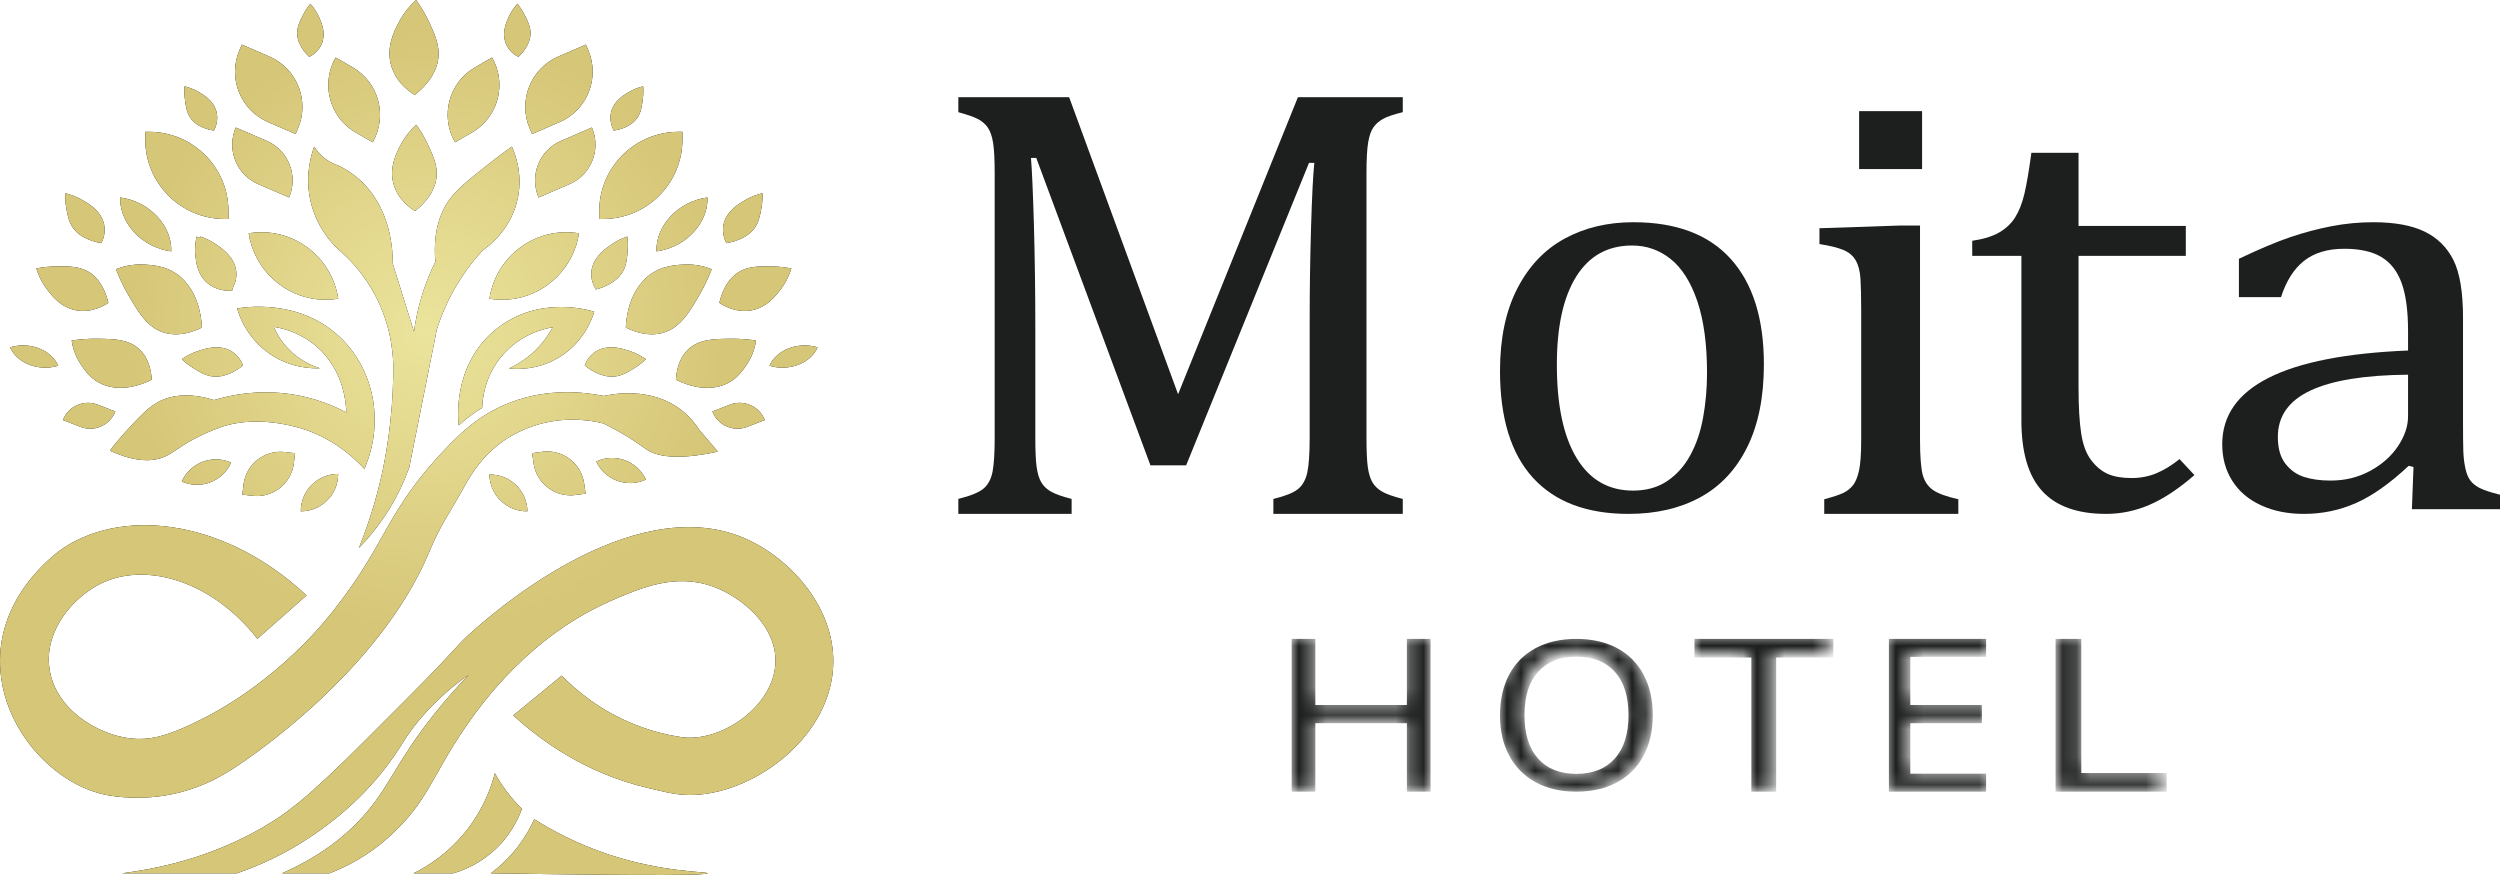 <svg width="180" height="63" viewBox="0 0 180 63" fill="none" xmlns="http://www.w3.org/2000/svg">
<path d="M43.757 61.499C41.498 60.742 39.718 59.772 38.465 58.984C38.228 59.51 37.894 60.127 37.425 60.77C36.714 61.743 35.946 62.425 35.343 62.878C47.888 63.074 50.953 63.003 50.957 62.878C50.961 62.749 47.745 62.836 43.757 61.499Z" fill="black"/>
<path d="M43.757 61.499C41.498 60.742 39.718 59.772 38.465 58.984C38.228 59.51 37.894 60.127 37.425 60.77C36.714 61.743 35.946 62.425 35.343 62.878C47.888 63.074 50.953 63.003 50.957 62.878C50.961 62.749 47.745 62.836 43.757 61.499Z" fill="url(#paint0_radial_10_55)"/>
<path d="M37.581 58.238C37.232 57.897 36.85 57.477 36.47 56.972C36.124 56.511 35.849 56.069 35.629 55.671C35.389 56.602 34.868 58.128 33.677 59.678C32.288 61.485 30.673 62.433 29.773 62.878C30.728 62.878 31.682 62.878 32.636 62.878C33.277 62.691 34.344 62.289 35.395 61.395C36.749 60.242 37.34 58.898 37.581 58.238Z" fill="black"/>
<path d="M37.581 58.238C37.232 57.897 36.85 57.477 36.47 56.972C36.124 56.511 35.849 56.069 35.629 55.671C35.389 56.602 34.868 58.128 33.677 59.678C32.288 61.485 30.673 62.433 29.773 62.878C30.728 62.878 31.682 62.878 32.636 62.878C33.277 62.691 34.344 62.289 35.395 61.395C36.749 60.242 37.34 58.898 37.581 58.238Z" fill="url(#paint1_radial_10_55)"/>
<path d="M53.57 38.736C45.375 35.244 35.089 44.495 33.904 45.562C32.69 46.654 33.145 46.438 29.186 50.415C24.465 55.158 22.062 57.559 19.899 58.966C17.702 60.395 14.122 62.198 8.771 62.878C11.539 62.878 14.306 62.878 17.073 62.878C19.544 62.023 21.397 60.924 22.64 60.064C23.625 59.382 26.176 57.583 28.316 54.522C29.058 53.461 29.266 52.941 30.189 51.838C31.486 50.289 32.81 49.243 33.742 48.594C33.154 49.202 32.246 50.179 31.231 51.456C28.655 54.696 28.131 56.41 26.477 58.394C25.376 59.715 23.512 61.468 20.3 62.878C21.445 62.878 22.59 62.878 23.735 62.878C25.026 62.37 26.577 61.564 28.038 60.233C30.838 57.682 31.035 55.969 33.521 52.341C34.718 50.594 38.188 45.799 43.968 43.269C46.184 42.299 48.654 41.262 51.325 42.228C53.394 42.977 55.904 45.044 55.833 47.675C55.746 50.875 51.858 53.501 49.031 53.069C48.072 52.923 46.916 52.653 45.666 52.15C43.175 51.148 41.459 49.68 40.443 48.646C39.281 49.6 38.118 50.554 36.956 51.508C38.831 53.226 42.069 55.657 46.637 56.729C47.904 57.026 48.83 57.299 50.072 57.232C54.582 56.988 59.931 52.892 59.999 47.709C60.053 43.62 56.804 40.114 53.57 38.736Z" fill="black"/>
<path d="M53.57 38.736C45.375 35.244 35.089 44.495 33.904 45.562C32.69 46.654 33.145 46.438 29.186 50.415C24.465 55.158 22.062 57.559 19.899 58.966C17.702 60.395 14.122 62.198 8.771 62.878C11.539 62.878 14.306 62.878 17.073 62.878C19.544 62.023 21.397 60.924 22.64 60.064C23.625 59.382 26.176 57.583 28.316 54.522C29.058 53.461 29.266 52.941 30.189 51.838C31.486 50.289 32.81 49.243 33.742 48.594C33.154 49.202 32.246 50.179 31.231 51.456C28.655 54.696 28.131 56.41 26.477 58.394C25.376 59.715 23.512 61.468 20.3 62.878C21.445 62.878 22.59 62.878 23.735 62.878C25.026 62.37 26.577 61.564 28.038 60.233C30.838 57.682 31.035 55.969 33.521 52.341C34.718 50.594 38.188 45.799 43.968 43.269C46.184 42.299 48.654 41.262 51.325 42.228C53.394 42.977 55.904 45.044 55.833 47.675C55.746 50.875 51.858 53.501 49.031 53.069C48.072 52.923 46.916 52.653 45.666 52.15C43.175 51.148 41.459 49.68 40.443 48.646C39.281 49.6 38.118 50.554 36.956 51.508C38.831 53.226 42.069 55.657 46.637 56.729C47.904 57.026 48.83 57.299 50.072 57.232C54.582 56.988 59.931 52.892 59.999 47.709C60.053 43.62 56.804 40.114 53.57 38.736Z" fill="url(#paint2_radial_10_55)"/>
<path d="M13.066 57.024C14.76 56.575 16.001 55.853 16.917 55.255C17.962 54.572 27.318 48.331 30.894 39.761C31.741 37.731 32.379 36.944 33.347 35.187C33.846 34.282 34.749 32.687 36.54 31.553C37.842 30.729 39.139 30.449 39.55 30.371C39.972 30.29 40.995 30.126 42.291 30.278C42.762 30.334 43.154 30.417 43.442 30.489C43.734 30.631 44.182 30.857 44.711 31.163C45.691 31.729 46.333 32.213 46.507 32.334C47.215 32.826 48.616 33.191 51.686 32.516C51.235 31.987 50.784 31.458 50.333 30.929C50.043 30.476 49.642 29.983 49.087 29.546C46.877 27.806 44.037 28.381 43.462 28.509C42.066 28.225 39.506 27.921 36.748 28.977C34.648 29.782 33.285 31.05 32.156 32.229C27.796 36.779 27.918 38.953 24.188 43.73C23.894 44.106 20.103 49.263 13.586 52.237C11.877 53.017 10.709 53.315 9.413 53.168C6.955 52.889 3.856 50.988 3.541 47.97C3.257 45.256 5.363 42.952 7.256 42.02C10.534 40.407 15.307 41.859 18.531 45.993L22.07 42.871C16.482 37.63 9.234 36.433 4.619 39.418C4.411 39.553 0.083 42.454 0.001 47.45C-0.079 52.362 3.953 56.659 7.913 57.284C9.004 57.456 10.872 57.606 13.066 57.024Z" fill="black"/>
<path d="M13.066 57.024C14.76 56.575 16.001 55.853 16.917 55.255C17.962 54.572 27.318 48.331 30.894 39.761C31.741 37.731 32.379 36.944 33.347 35.187C33.846 34.282 34.749 32.687 36.54 31.553C37.842 30.729 39.139 30.449 39.55 30.371C39.972 30.29 40.995 30.126 42.291 30.278C42.762 30.334 43.154 30.417 43.442 30.489C43.734 30.631 44.182 30.857 44.711 31.163C45.691 31.729 46.333 32.213 46.507 32.334C47.215 32.826 48.616 33.191 51.686 32.516C51.235 31.987 50.784 31.458 50.333 30.929C50.043 30.476 49.642 29.983 49.087 29.546C46.877 27.806 44.037 28.381 43.462 28.509C42.066 28.225 39.506 27.921 36.748 28.977C34.648 29.782 33.285 31.05 32.156 32.229C27.796 36.779 27.918 38.953 24.188 43.73C23.894 44.106 20.103 49.263 13.586 52.237C11.877 53.017 10.709 53.315 9.413 53.168C6.955 52.889 3.856 50.988 3.541 47.97C3.257 45.256 5.363 42.952 7.256 42.02C10.534 40.407 15.307 41.859 18.531 45.993L22.07 42.871C16.482 37.63 9.234 36.433 4.619 39.418C4.411 39.553 0.083 42.454 0.001 47.45C-0.079 52.362 3.953 56.659 7.913 57.284C9.004 57.456 10.872 57.606 13.066 57.024Z" fill="url(#paint3_radial_10_55)"/>
<path d="M22.625 10.557C22.404 11.147 21.975 12.539 22.313 14.269C22.707 16.289 23.903 17.527 24.349 17.946C25.058 18.55 25.996 19.497 26.789 20.86C28.078 23.075 28.288 25.196 28.316 26.306C28.32 27.414 28.275 28.777 28.108 30.33C27.934 31.951 27.692 33.182 27.596 33.649C27.286 35.161 26.764 37.161 25.841 39.454C26.489 38.791 27.251 37.897 27.969 36.748C28.69 35.593 29.161 34.511 29.473 33.635C30.132 30.337 30.791 27.038 31.45 23.739C31.769 22.718 32.292 21.423 33.174 20.062C33.705 19.243 34.259 18.565 34.77 18.015C35.141 17.759 36.861 16.509 37.303 14.165C37.628 12.442 37.086 11.069 36.852 10.557C36.45 10.841 35.868 11.265 35.187 11.806C33.63 13.042 32.852 13.66 32.307 14.443C31.9 15.026 31.127 16.401 31.347 18.848C31.021 19.502 30.684 20.292 30.398 21.207C30.088 22.201 29.91 23.108 29.808 23.878C29.299 22.248 28.79 20.617 28.281 18.987C28.285 18.135 28.198 14.986 25.863 12.913C25.364 12.47 24.842 12.147 24.349 11.91C24.117 11.836 23.794 11.703 23.458 11.459C23.027 11.146 22.768 10.789 22.625 10.557Z" fill="black"/>
<path d="M22.625 10.557C22.404 11.147 21.975 12.539 22.313 14.269C22.707 16.289 23.903 17.527 24.349 17.946C25.058 18.55 25.996 19.497 26.789 20.86C28.078 23.075 28.288 25.196 28.316 26.306C28.32 27.414 28.275 28.777 28.108 30.33C27.934 31.951 27.692 33.182 27.596 33.649C27.286 35.161 26.764 37.161 25.841 39.454C26.489 38.791 27.251 37.897 27.969 36.748C28.69 35.593 29.161 34.511 29.473 33.635C30.132 30.337 30.791 27.038 31.45 23.739C31.769 22.718 32.292 21.423 33.174 20.062C33.705 19.243 34.259 18.565 34.77 18.015C35.141 17.759 36.861 16.509 37.303 14.165C37.628 12.442 37.086 11.069 36.852 10.557C36.45 10.841 35.868 11.265 35.187 11.806C33.63 13.042 32.852 13.66 32.307 14.443C31.9 15.026 31.127 16.401 31.347 18.848C31.021 19.502 30.684 20.292 30.398 21.207C30.088 22.201 29.91 23.108 29.808 23.878C29.299 22.248 28.79 20.617 28.281 18.987C28.285 18.135 28.198 14.986 25.863 12.913C25.364 12.47 24.842 12.147 24.349 11.91C24.117 11.836 23.794 11.703 23.458 11.459C23.027 11.146 22.768 10.789 22.625 10.557Z" fill="url(#paint4_radial_10_55)"/>
<path d="M26.234 33.765C27.643 30.551 27.012 26.854 24.672 24.468C21.649 21.384 17.396 22.149 17.073 22.213C17.209 22.682 17.755 24.356 19.468 25.509C20.986 26.531 22.519 26.536 23.042 26.515C22.601 26.381 21.844 26.089 21.099 25.439C20.295 24.739 19.895 23.962 19.71 23.531C20.333 23.631 21.618 23.927 22.799 24.953C24.842 26.729 24.924 29.257 24.931 29.695C24.102 29.255 22.976 28.774 21.584 28.492C18.881 27.943 16.624 28.436 15.408 28.804C13.203 28.099 11.87 28.69 11.452 28.908C10.708 29.296 10.126 29.921 9.197 30.92C8.634 31.525 8.204 32.062 7.913 32.447C9.898 33.361 11.112 33.206 11.861 32.88C12.564 32.574 13.01 32.05 14.506 31.336C15.124 31.041 15.659 30.839 15.928 30.747C18.83 29.755 21.991 30.934 22.313 31.059C24.242 31.805 25.524 32.984 26.234 33.765Z" fill="black"/>
<path d="M26.234 33.765C27.643 30.551 27.012 26.854 24.672 24.468C21.649 21.384 17.396 22.149 17.073 22.213C17.209 22.682 17.755 24.356 19.468 25.509C20.986 26.531 22.519 26.536 23.042 26.515C22.601 26.381 21.844 26.089 21.099 25.439C20.295 24.739 19.895 23.962 19.71 23.531C20.333 23.631 21.618 23.927 22.799 24.953C24.842 26.729 24.924 29.257 24.931 29.695C24.102 29.255 22.976 28.774 21.584 28.492C18.881 27.943 16.624 28.436 15.408 28.804C13.203 28.099 11.87 28.69 11.452 28.908C10.708 29.296 10.126 29.921 9.197 30.92C8.634 31.525 8.204 32.062 7.913 32.447C9.898 33.361 11.112 33.206 11.861 32.88C12.564 32.574 13.01 32.05 14.506 31.336C15.124 31.041 15.659 30.839 15.928 30.747C18.83 29.755 21.991 30.934 22.313 31.059C24.242 31.805 25.524 32.984 26.234 33.765Z" fill="url(#paint5_radial_10_55)"/>
<path d="M38.257 25.491C37.669 26.002 37.089 26.327 36.644 26.532C37.144 26.584 38.691 26.682 40.261 25.725C42.074 24.621 42.655 22.881 42.786 22.447C42.52 22.359 38.855 21.209 35.759 23.67C32.466 26.287 33.005 30.455 33.03 30.629C33.269 30.408 33.545 30.174 33.859 29.94C34.159 29.717 34.449 29.528 34.718 29.368C34.732 28.862 34.84 27.179 36.123 25.647C37.509 23.994 39.321 23.643 39.793 23.566C39.523 24.069 39.049 24.804 38.257 25.491Z" fill="black"/>
<path d="M38.257 25.491C37.669 26.002 37.089 26.327 36.644 26.532C37.144 26.584 38.691 26.682 40.261 25.725C42.074 24.621 42.655 22.881 42.786 22.447C42.52 22.359 38.855 21.209 35.759 23.67C32.466 26.287 33.005 30.455 33.03 30.629C33.269 30.408 33.545 30.174 33.859 29.94C34.159 29.717 34.449 29.528 34.718 29.368C34.732 28.862 34.84 27.179 36.123 25.647C37.509 23.994 39.321 23.643 39.793 23.566C39.523 24.069 39.049 24.804 38.257 25.491Z" fill="url(#paint6_radial_10_55)"/>
<path d="M16.709 20.938C16.73 20.875 16.76 20.78 16.789 20.663C16.938 20.38 17.133 19.854 16.946 19.213C16.716 18.423 16.045 17.939 15.646 17.652C15.175 17.313 14.727 17.129 14.425 17.028C14.42 17.062 14.416 17.097 14.412 17.134C14.32 17.096 14.235 17.063 14.159 17.036C14.082 17.35 14.002 17.834 14.068 18.415C14.123 18.908 14.217 19.738 14.887 20.34C15.583 20.964 16.462 20.951 16.709 20.938Z" fill="black"/>
<path d="M16.709 20.938C16.73 20.875 16.76 20.78 16.789 20.663C16.938 20.38 17.133 19.854 16.946 19.213C16.716 18.423 16.045 17.939 15.646 17.652C15.175 17.313 14.727 17.129 14.425 17.028C14.42 17.062 14.416 17.097 14.412 17.134C14.32 17.096 14.235 17.063 14.159 17.036C14.082 17.35 14.002 17.834 14.068 18.415C14.123 18.908 14.217 19.738 14.887 20.34C15.583 20.964 16.462 20.951 16.709 20.938Z" fill="url(#paint7_radial_10_55)"/>
<path d="M28.843 10.44C28.537 11.026 28.023 12.014 28.315 13.177C28.619 14.384 29.6 15.024 29.882 15.194C30.239 14.919 31.403 13.951 31.444 12.568C31.466 11.814 31.149 11.134 30.81 10.406C30.52 9.785 30.206 9.306 29.971 8.984C29.651 9.273 29.203 9.749 28.843 10.44Z" fill="black"/>
<path d="M28.843 10.44C28.537 11.026 28.023 12.014 28.315 13.177C28.619 14.384 29.6 15.024 29.882 15.194C30.239 14.919 31.403 13.951 31.444 12.568C31.466 11.814 31.149 11.134 30.81 10.406C30.52 9.785 30.206 9.306 29.971 8.984C29.651 9.273 29.203 9.749 28.843 10.44Z" fill="url(#paint8_radial_10_55)"/>
<path d="M29.862 6.837C30.255 6.534 31.536 5.468 31.58 3.945C31.605 3.116 31.256 2.367 30.883 1.566C30.564 0.882 30.218 0.355 29.959 3.80316e-06C29.607 0.319 29.114 0.843 28.717 1.603C28.381 2.248 27.814 3.335 28.136 4.616C28.47 5.945 29.551 6.649 29.862 6.837Z" fill="black"/>
<path d="M29.862 6.837C30.255 6.534 31.536 5.468 31.58 3.945C31.605 3.116 31.256 2.367 30.883 1.566C30.564 0.882 30.218 0.355 29.959 3.80316e-06C29.607 0.319 29.114 0.843 28.717 1.603C28.381 2.248 27.814 3.335 28.136 4.616C28.47 5.945 29.551 6.649 29.862 6.837Z" fill="url(#paint9_radial_10_55)"/>
<path d="M21.655 36.815C23.143 36.815 24.349 35.609 24.349 34.122C22.861 34.122 21.655 35.327 21.655 36.815Z" fill="black"/>
<path d="M21.655 36.815C23.143 36.815 24.349 35.609 24.349 34.122C22.861 34.122 21.655 35.327 21.655 36.815Z" fill="url(#paint10_radial_10_55)"/>
<path d="M17.532 34.895L17.446 35.61L18.161 35.697C19.637 35.876 20.98 34.825 21.16 33.349L21.246 32.633L20.531 32.547C19.054 32.367 17.712 33.419 17.532 34.895Z" fill="black"/>
<path d="M17.532 34.895L17.446 35.61L18.161 35.697C19.637 35.876 20.98 34.825 21.16 33.349L21.246 32.633L20.531 32.547C19.054 32.367 17.712 33.419 17.532 34.895Z" fill="url(#paint11_radial_10_55)"/>
<path d="M13.085 34.67C14.444 35.276 16.037 34.667 16.643 33.309C15.285 32.702 13.692 33.312 13.085 34.67Z" fill="black"/>
<path d="M13.085 34.67C14.444 35.276 16.037 34.667 16.643 33.309C15.285 32.702 13.692 33.312 13.085 34.67Z" fill="url(#paint12_radial_10_55)"/>
<path d="M35.238 34.166C35.262 35.653 36.488 36.839 37.975 36.814C37.951 35.327 36.725 34.142 35.238 34.166Z" fill="black"/>
<path d="M35.238 34.166C35.262 35.653 36.488 36.839 37.975 36.814C37.951 35.327 36.725 34.142 35.238 34.166Z" fill="url(#paint13_radial_10_55)"/>
<path d="M39.029 32.529L38.315 32.627L38.413 33.34C38.617 34.814 39.977 35.843 41.45 35.64L42.164 35.541L42.065 34.828C41.862 33.354 40.502 32.325 39.029 32.529Z" fill="black"/>
<path d="M39.029 32.529L38.315 32.627L38.413 33.34C38.617 34.814 39.977 35.843 41.45 35.64L42.164 35.541L42.065 34.828C41.862 33.354 40.502 32.325 39.029 32.529Z" fill="url(#paint14_radial_10_55)"/>
<path d="M42.929 33.227C43.557 34.575 45.16 35.158 46.508 34.529C45.88 33.181 44.277 32.598 42.929 33.227Z" fill="black"/>
<path d="M42.929 33.227C43.557 34.575 45.16 35.158 46.508 34.529C45.88 33.181 44.277 32.598 42.929 33.227Z" fill="url(#paint15_radial_10_55)"/>
<path d="M55.399 26.331C55.708 26.427 56.025 26.471 56.336 26.471C57.434 26.471 58.468 25.911 58.871 25.007C57.47 24.58 55.917 25.172 55.399 26.331Z" fill="black"/>
<path d="M55.399 26.331C55.708 26.427 56.025 26.471 56.336 26.471C57.434 26.471 58.468 25.911 58.871 25.007C57.47 24.58 55.917 25.172 55.399 26.331Z" fill="url(#paint16_radial_10_55)"/>
<path d="M54.115 22.343C55.209 22.138 55.834 21.324 56.205 20.841C56.641 20.27 56.862 19.71 56.979 19.331C56.613 19.257 56.085 19.179 55.448 19.177C54.7 19.174 54.003 19.172 53.379 19.482C52.232 20.051 51.883 21.403 51.794 21.808C52.05 21.979 52.979 22.555 54.115 22.343Z" fill="black"/>
<path d="M54.115 22.343C55.209 22.138 55.834 21.324 56.205 20.841C56.641 20.27 56.862 19.71 56.979 19.331C56.613 19.257 56.085 19.179 55.448 19.177C54.7 19.174 54.003 19.172 53.379 19.482C52.232 20.051 51.883 21.403 51.794 21.808C52.05 21.979 52.979 22.555 54.115 22.343Z" fill="url(#paint17_radial_10_55)"/>
<path d="M37.328 4.097C37.533 3.904 38.201 3.229 38.198 2.375C38.195 1.909 37.995 1.513 37.779 1.088C37.595 0.727 37.399 0.454 37.253 0.271C37.07 0.472 36.815 0.795 36.616 1.244C36.448 1.626 36.163 2.268 36.359 2.963C36.564 3.686 37.157 4.012 37.328 4.097Z" fill="black"/>
<path d="M37.328 4.097C37.533 3.904 38.201 3.229 38.198 2.375C38.195 1.909 37.995 1.513 37.779 1.088C37.595 0.727 37.399 0.454 37.253 0.271C37.07 0.472 36.815 0.795 36.616 1.244C36.448 1.626 36.163 2.268 36.359 2.963C36.564 3.686 37.157 4.012 37.328 4.097Z" fill="url(#paint18_radial_10_55)"/>
<path d="M37.219 21.479C39.466 21.041 41.308 19.227 41.69 16.798C38.615 16.284 35.728 18.389 35.237 21.504C35.914 21.618 36.583 21.603 37.219 21.479Z" fill="black"/>
<path d="M37.219 21.479C39.466 21.041 41.308 19.227 41.69 16.798C38.615 16.284 35.728 18.389 35.237 21.504C35.914 21.618 36.583 21.603 37.219 21.479Z" fill="url(#paint19_radial_10_55)"/>
<path d="M38.144 9.265L38.31 9.649L40.286 8.796C42.292 7.929 43.215 5.601 42.348 3.596L42.181 3.211L40.205 4.066C38.2 4.933 37.277 7.261 38.144 9.265Z" fill="black"/>
<path d="M38.144 9.265L38.31 9.649L40.286 8.796C42.292 7.929 43.215 5.601 42.348 3.596L42.181 3.211L40.205 4.066C38.2 4.933 37.277 7.261 38.144 9.265Z" fill="url(#paint20_radial_10_55)"/>
<path d="M44.818 19.601C45.098 19.141 45.143 18.644 45.188 18.112C45.228 17.658 45.202 17.285 45.169 17.028C44.867 17.129 44.419 17.313 43.948 17.652C43.548 17.939 42.877 18.423 42.647 19.213C42.408 20.033 42.795 20.667 42.91 20.842C43.231 20.758 44.302 20.446 44.818 19.601Z" fill="black"/>
<path d="M44.818 19.601C45.098 19.141 45.143 18.644 45.188 18.112C45.228 17.658 45.202 17.285 45.169 17.028C44.867 17.129 44.419 17.313 43.948 17.652C43.548 17.939 42.877 18.423 42.647 19.213C42.408 20.033 42.795 20.667 42.91 20.842C43.231 20.758 44.302 20.446 44.818 19.601Z" fill="url(#paint21_radial_10_55)"/>
<path d="M45.89 8.482C46.153 8.098 46.213 7.658 46.278 7.186C46.333 6.783 46.327 6.447 46.311 6.214C46.047 6.275 45.653 6.396 45.234 6.652C44.877 6.869 44.278 7.236 44.044 7.92C43.8 8.629 44.103 9.235 44.194 9.403C44.473 9.36 45.408 9.186 45.89 8.482Z" fill="black"/>
<path d="M45.89 8.482C46.153 8.098 46.213 7.658 46.278 7.186C46.333 6.783 46.327 6.447 46.311 6.214C46.047 6.275 45.653 6.396 45.234 6.652C44.877 6.869 44.278 7.236 44.044 7.92C43.8 8.629 44.103 9.235 44.194 9.403C44.473 9.36 45.408 9.186 45.89 8.482Z" fill="url(#paint22_radial_10_55)"/>
<path d="M33.978 9.543C35.247 8.811 35.957 7.481 35.957 6.114C35.957 5.443 35.785 4.762 35.426 4.14L34.209 4.843C32.317 5.936 31.668 8.354 32.761 10.245L33.978 9.543Z" fill="black"/>
<path d="M33.978 9.543C35.247 8.811 35.957 7.481 35.957 6.114C35.957 5.443 35.785 4.762 35.426 4.14L34.209 4.843C32.317 5.936 31.668 8.354 32.761 10.245L33.978 9.543Z" fill="url(#paint23_radial_10_55)"/>
<path d="M44.23 27.111C44.767 27.064 45.193 26.803 45.648 26.523C46.038 26.286 46.321 26.042 46.508 25.864C46.247 25.681 45.833 25.429 45.281 25.252C44.812 25.103 44.025 24.851 43.252 25.134C42.451 25.43 42.17 26.117 42.099 26.315C42.355 26.523 43.243 27.198 44.23 27.111Z" fill="black"/>
<path d="M44.23 27.111C44.767 27.064 45.193 26.803 45.648 26.523C46.038 26.286 46.321 26.042 46.508 25.864C46.247 25.681 45.833 25.429 45.281 25.252C44.812 25.103 44.025 24.851 43.252 25.134C42.451 25.43 42.17 26.117 42.099 26.315C42.355 26.523 43.243 27.198 44.23 27.111Z" fill="url(#paint24_radial_10_55)"/>
<path d="M49.206 19.048C48.464 19.091 47.213 19.162 46.218 20.318C45.185 21.516 45.075 23.129 45.057 23.585C45.519 23.817 47.095 24.532 48.484 23.622C49.242 23.125 49.745 22.275 50.285 21.367C50.747 20.592 51.052 19.884 51.245 19.38C50.789 19.201 50.08 18.997 49.206 19.048Z" fill="black"/>
<path d="M49.206 19.048C48.464 19.091 47.213 19.162 46.218 20.318C45.185 21.516 45.075 23.129 45.057 23.585C45.519 23.817 47.095 24.532 48.484 23.622C49.242 23.125 49.745 22.275 50.285 21.367C50.747 20.592 51.052 19.884 51.245 19.38C50.789 19.201 50.08 18.997 49.206 19.048Z" fill="url(#paint25_radial_10_55)"/>
<path d="M47.262 18.099C47.722 18.038 48.16 17.905 48.564 17.718C49.99 17.053 50.982 15.676 50.94 14.218C48.853 14.493 47.207 16.228 47.262 18.099Z" fill="black"/>
<path d="M47.262 18.099C47.722 18.038 48.16 17.905 48.564 17.718C49.99 17.053 50.982 15.676 50.94 14.218C48.853 14.493 47.207 16.228 47.262 18.099Z" fill="url(#paint26_radial_10_55)"/>
<path d="M53.814 26.178C54.224 25.549 54.374 24.934 54.435 24.518C53.978 24.447 53.322 24.375 52.547 24.387C51.64 24.401 50.792 24.415 50.101 24.767C48.829 25.413 48.691 26.891 48.667 27.335C49.014 27.515 50.263 28.12 51.594 27.862C52.881 27.613 53.466 26.713 53.814 26.178Z" fill="black"/>
<path d="M53.814 26.178C54.224 25.549 54.374 24.934 54.435 24.518C53.978 24.447 53.322 24.375 52.547 24.387C51.64 24.401 50.792 24.415 50.101 24.767C48.829 25.413 48.691 26.891 48.667 27.335C49.014 27.515 50.263 28.12 51.594 27.862C52.881 27.613 53.466 26.713 53.814 26.178Z" fill="url(#paint27_radial_10_55)"/>
<path d="M49.136 10.043V9.49H48.869C45.706 9.49 43.143 12.053 43.143 15.215V15.768H43.41C46.572 15.768 49.136 13.206 49.136 10.043Z" fill="black"/>
<path d="M49.136 10.043V9.49H48.869C45.706 9.49 43.143 12.053 43.143 15.215V15.768H43.41C46.572 15.768 49.136 13.206 49.136 10.043Z" fill="url(#paint28_radial_10_55)"/>
<path d="M54.314 16.443C54.635 16.011 54.724 15.52 54.82 14.994C54.901 14.546 54.908 14.171 54.899 13.913C54.588 13.987 54.125 14.129 53.627 14.422C53.202 14.672 52.49 15.093 52.187 15.858C51.875 16.652 52.201 17.32 52.301 17.505C52.628 17.451 53.723 17.238 54.314 16.443Z" fill="black"/>
<path d="M54.314 16.443C54.635 16.011 54.724 15.52 54.82 14.994C54.901 14.546 54.908 14.171 54.899 13.913C54.588 13.987 54.125 14.129 53.627 14.422C53.202 14.672 52.49 15.093 52.187 15.858C51.875 16.652 52.201 17.32 52.301 17.505C52.628 17.451 53.723 17.238 54.314 16.443Z" fill="url(#paint29_radial_10_55)"/>
<path d="M40.397 10.14C38.824 10.82 38.099 12.647 38.779 14.218L41.002 13.259C42.174 12.753 42.873 11.61 42.873 10.41C42.873 9.999 42.792 9.582 42.618 9.181L40.397 10.14Z" fill="black"/>
<path d="M40.397 10.14C38.824 10.82 38.099 12.647 38.779 14.218L41.002 13.259C42.174 12.753 42.873 11.61 42.873 10.41C42.873 9.999 42.792 9.582 42.618 9.181L40.397 10.14Z" fill="url(#paint30_radial_10_55)"/>
<path d="M53.804 30.733L55.065 30.244C54.677 29.244 53.55 28.747 52.55 29.137L51.289 29.626C51.677 30.626 52.804 31.123 53.804 30.733Z" fill="black"/>
<path d="M53.804 30.733L55.065 30.244C54.677 29.244 53.55 28.747 52.55 29.137L51.289 29.626C51.677 30.626 52.804 31.123 53.804 30.733Z" fill="url(#paint31_radial_10_55)"/>
<path d="M3.258 26.471C3.569 26.471 3.886 26.427 4.194 26.331C3.677 25.172 2.124 24.58 0.723 25.007C1.125 25.911 2.159 26.471 3.258 26.471Z" fill="black"/>
<path d="M3.258 26.471C3.569 26.471 3.886 26.427 4.194 26.331C3.677 25.172 2.124 24.58 0.723 25.007C1.125 25.911 2.159 26.471 3.258 26.471Z" fill="url(#paint32_radial_10_55)"/>
<path d="M5.479 22.343C6.614 22.555 7.544 21.979 7.8 21.808C7.71 21.403 7.362 20.051 6.215 19.482C5.591 19.172 4.893 19.174 4.146 19.177C3.509 19.179 2.981 19.257 2.615 19.331C2.731 19.71 2.953 20.27 3.389 20.841C3.759 21.324 4.385 22.138 5.479 22.343Z" fill="black"/>
<path d="M5.479 22.343C6.614 22.555 7.544 21.979 7.8 21.808C7.71 21.403 7.362 20.051 6.215 19.482C5.591 19.172 4.893 19.174 4.146 19.177C3.509 19.179 2.981 19.257 2.615 19.331C2.731 19.71 2.953 20.27 3.389 20.841C3.759 21.324 4.385 22.138 5.479 22.343Z" fill="url(#paint33_radial_10_55)"/>
<path d="M22.265 4.097C22.437 4.012 23.029 3.686 23.234 2.963C23.43 2.268 23.146 1.626 22.978 1.244C22.779 0.795 22.523 0.472 22.341 0.271C22.195 0.454 21.999 0.727 21.814 1.088C21.599 1.513 21.398 1.909 21.395 2.375C21.392 3.229 22.06 3.904 22.265 4.097Z" fill="black"/>
<path d="M22.265 4.097C22.437 4.012 23.029 3.686 23.234 2.963C23.43 2.268 23.146 1.626 22.978 1.244C22.779 0.795 22.523 0.472 22.341 0.271C22.195 0.454 21.999 0.727 21.814 1.088C21.599 1.513 21.398 1.909 21.395 2.375C21.392 3.229 22.06 3.904 22.265 4.097Z" fill="url(#paint34_radial_10_55)"/>
<path d="M22.375 21.479C23.01 21.603 23.68 21.618 24.357 21.504C23.866 18.389 20.978 16.284 17.903 16.798C18.285 19.227 20.127 21.041 22.375 21.479Z" fill="black"/>
<path d="M22.375 21.479C23.01 21.603 23.68 21.618 24.357 21.504C23.866 18.389 20.978 16.284 17.903 16.798C18.285 19.227 20.127 21.041 22.375 21.479Z" fill="url(#paint35_radial_10_55)"/>
<path d="M19.307 8.796L21.283 9.649L21.45 9.265C22.317 7.261 21.394 4.933 19.388 4.066L17.412 3.211L17.246 3.596C16.378 5.601 17.302 7.929 19.307 8.796Z" fill="black"/>
<path d="M19.307 8.796L21.283 9.649L21.45 9.265C22.317 7.261 21.394 4.933 19.388 4.066L17.412 3.211L17.246 3.596C16.378 5.601 17.302 7.929 19.307 8.796Z" fill="url(#paint36_radial_10_55)"/>
<path d="M13.703 8.482C14.185 9.186 15.12 9.36 15.399 9.403C15.491 9.235 15.793 8.629 15.55 7.92C15.315 7.236 14.716 6.869 14.36 6.652C13.941 6.396 13.547 6.275 13.283 6.214C13.267 6.447 13.261 6.783 13.316 7.186C13.38 7.658 13.441 8.098 13.703 8.482Z" fill="black"/>
<path d="M13.703 8.482C14.185 9.186 15.12 9.36 15.399 9.403C15.491 9.235 15.793 8.629 15.55 7.92C15.315 7.236 14.716 6.869 14.36 6.652C13.941 6.396 13.547 6.275 13.283 6.214C13.267 6.447 13.261 6.783 13.316 7.186C13.38 7.658 13.441 8.098 13.703 8.482Z" fill="url(#paint37_radial_10_55)"/>
<path d="M25.616 9.543L26.833 10.245C27.925 8.354 27.276 5.936 25.384 4.843L24.168 4.14C23.808 4.762 23.637 5.443 23.637 6.114C23.637 7.481 24.346 8.811 25.616 9.543Z" fill="black"/>
<path d="M25.616 9.543L26.833 10.245C27.925 8.354 27.276 5.936 25.384 4.843L24.168 4.14C23.808 4.762 23.637 5.443 23.637 6.114C23.637 7.481 24.346 8.811 25.616 9.543Z" fill="url(#paint38_radial_10_55)"/>
<path d="M13.085 25.864C13.273 26.042 13.556 26.286 13.945 26.523C14.401 26.803 14.827 27.064 15.364 27.111C16.35 27.198 17.238 26.523 17.495 26.315C17.424 26.117 17.142 25.43 16.342 25.134C15.569 24.851 14.781 25.103 14.312 25.252C13.761 25.429 13.346 25.681 13.085 25.864Z" fill="black"/>
<path d="M13.085 25.864C13.273 26.042 13.556 26.286 13.945 26.523C14.401 26.803 14.827 27.064 15.364 27.111C16.35 27.198 17.238 26.523 17.495 26.315C17.424 26.117 17.142 25.43 16.342 25.134C15.569 24.851 14.781 25.103 14.312 25.252C13.761 25.429 13.346 25.681 13.085 25.864Z" fill="url(#paint39_radial_10_55)"/>
<path d="M11.109 23.622C12.498 24.532 14.075 23.817 14.537 23.585C14.519 23.129 14.408 21.516 13.376 20.318C12.38 19.162 11.13 19.091 10.388 19.048C9.514 18.997 8.804 19.201 8.349 19.38C8.542 19.884 8.847 20.592 9.309 21.367C9.848 22.275 10.351 23.125 11.109 23.622Z" fill="black"/>
<path d="M11.109 23.622C12.498 24.532 14.075 23.817 14.537 23.585C14.519 23.129 14.408 21.516 13.376 20.318C12.38 19.162 11.13 19.091 10.388 19.048C9.514 18.997 8.804 19.201 8.349 19.38C8.542 19.884 8.847 20.592 9.309 21.367C9.848 22.275 10.351 23.125 11.109 23.622Z" fill="url(#paint40_radial_10_55)"/>
<path d="M11.03 17.718C11.434 17.905 11.872 18.038 12.332 18.099C12.386 16.228 10.741 14.493 8.654 14.218C8.611 15.676 9.604 17.053 11.03 17.718Z" fill="black"/>
<path d="M11.03 17.718C11.434 17.905 11.872 18.038 12.332 18.099C12.386 16.228 10.741 14.493 8.654 14.218C8.611 15.676 9.604 17.053 11.03 17.718Z" fill="url(#paint41_radial_10_55)"/>
<path d="M7.999 27.862C9.331 28.12 10.58 27.515 10.926 27.335C10.903 26.891 10.764 25.413 9.493 24.767C8.801 24.415 7.953 24.401 7.046 24.387C6.272 24.375 5.616 24.447 5.159 24.518C5.219 24.934 5.37 25.549 5.78 26.178C6.128 26.713 6.713 27.613 7.999 27.862Z" fill="black"/>
<path d="M7.999 27.862C9.331 28.12 10.58 27.515 10.926 27.335C10.903 26.891 10.764 25.413 9.493 24.767C8.801 24.415 7.953 24.401 7.046 24.387C6.272 24.375 5.616 24.447 5.159 24.518C5.219 24.934 5.37 25.549 5.78 26.178C6.128 26.713 6.713 27.613 7.999 27.862Z" fill="url(#paint42_radial_10_55)"/>
<path d="M16.184 15.768H16.451V15.215C16.451 12.053 13.888 9.49 10.724 9.49H10.457V10.043C10.457 13.206 13.022 15.768 16.184 15.768Z" fill="black"/>
<path d="M16.184 15.768H16.451V15.215C16.451 12.053 13.888 9.49 10.724 9.49H10.457V10.043C10.457 13.206 13.022 15.768 16.184 15.768Z" fill="url(#paint43_radial_10_55)"/>
<path d="M5.28 16.443C5.871 17.238 6.965 17.451 7.293 17.505C7.393 17.32 7.719 16.652 7.406 15.858C7.104 15.093 6.392 14.672 5.967 14.422C5.469 14.129 5.006 13.987 4.694 13.913C4.685 14.171 4.693 14.546 4.774 14.994C4.87 15.52 4.958 16.011 5.28 16.443Z" fill="black"/>
<path d="M5.28 16.443C5.871 17.238 6.965 17.451 7.293 17.505C7.393 17.32 7.719 16.652 7.406 15.858C7.104 15.093 6.392 14.672 5.967 14.422C5.469 14.129 5.006 13.987 4.694 13.913C4.685 14.171 4.693 14.546 4.774 14.994C4.87 15.52 4.958 16.011 5.28 16.443Z" fill="url(#paint44_radial_10_55)"/>
<path d="M18.592 13.259L20.814 14.218C21.494 12.647 20.77 10.82 19.197 10.14L16.976 9.181C16.802 9.582 16.721 9.999 16.721 10.41C16.721 11.61 17.42 12.753 18.592 13.259Z" fill="black"/>
<path d="M18.592 13.259L20.814 14.218C21.494 12.647 20.77 10.82 19.197 10.14L16.976 9.181C16.802 9.582 16.721 9.999 16.721 10.41C16.721 11.61 17.42 12.753 18.592 13.259Z" fill="url(#paint45_radial_10_55)"/>
<path d="M4.529 30.244L5.79 30.733C6.79 31.123 7.916 30.626 8.304 29.626L7.043 29.137C6.044 28.747 4.917 29.244 4.529 30.244Z" fill="black"/>
<path d="M4.529 30.244L5.79 30.733C6.79 31.123 7.916 30.626 8.304 29.626L7.043 29.137C6.044 28.747 4.917 29.244 4.529 30.244Z" fill="url(#paint46_radial_10_55)"/>
<path d="M101 8.077C100.345 8.238 99.871 8.399 99.579 8.56C99.291 8.722 99.06 8.923 98.889 9.165C98.718 9.406 98.59 9.769 98.508 10.253C98.426 10.736 98.387 11.483 98.387 12.494V31.506C98.387 32.487 98.419 33.205 98.486 33.66C98.554 34.114 98.664 34.473 98.821 34.736C98.978 35 99.209 35.22 99.515 35.396C99.818 35.572 100.313 35.747 101 35.923V37H91.683V35.923C92.53 35.718 93.118 35.484 93.449 35.22C93.776 34.956 93.997 34.568 94.118 34.055C94.235 33.542 94.296 32.692 94.296 31.506V23.088C94.296 20.876 94.328 18.637 94.396 16.373C94.463 14.11 94.542 12.56 94.631 11.725H94.25L85.402 33.505H82.832L74.611 11.373H74.23C74.305 12.267 74.376 13.887 74.444 16.231C74.508 18.575 74.543 20.985 74.543 23.462V31.506C74.543 32.487 74.575 33.205 74.643 33.66C74.711 34.114 74.821 34.473 74.978 34.736C75.134 35 75.366 35.22 75.672 35.396C75.978 35.572 76.473 35.747 77.157 35.923V37H69V35.923C69.926 35.689 70.545 35.429 70.855 35.143C71.168 34.857 71.375 34.451 71.471 33.923C71.567 33.396 71.617 32.59 71.617 31.506V12.494C71.617 11.483 71.578 10.747 71.503 10.286C71.428 9.824 71.307 9.465 71.136 9.209C70.965 8.952 70.737 8.747 70.453 8.593C70.171 8.439 69.687 8.267 69 8.077V7H76.979L84.822 28.385L93.449 7H101V8.077Z" fill="#1D1F1E"/>
<path d="M112.094 26.256C112.094 29.172 112.567 31.412 113.513 32.976C114.459 34.541 115.812 35.323 117.576 35.323C118.543 35.323 119.364 35.093 120.044 34.632C120.724 34.173 121.277 33.553 121.701 32.775C122.129 31.997 122.436 31.094 122.623 30.067C122.809 29.041 122.906 27.969 122.906 26.851C122.906 24.77 122.668 23.043 122.202 21.669C121.732 20.296 121.09 19.288 120.282 18.644C119.475 18 118.549 17.677 117.51 17.677C115.76 17.677 114.421 18.421 113.492 19.907C112.56 21.393 112.094 23.51 112.094 26.256ZM117.248 37C114.245 37 111.953 36.133 110.372 34.399C108.791 32.665 108 30.099 108 26.702C108 24.366 108.414 22.391 109.243 20.777C110.075 19.164 111.21 17.964 112.657 17.178C114.1 16.393 115.746 16 117.597 16C120.686 16 123.027 16.881 124.615 18.644C126.203 20.406 127 22.936 127 26.235C127 28.585 126.603 30.566 125.806 32.18C125.012 33.794 123.886 35.001 122.426 35.801C120.969 36.6 119.243 37 117.248 37Z" fill="#1D1F1E"/>
<path d="M138.39 8V12.174H133.857V8H138.39ZM131.345 35.946C131.985 35.774 132.44 35.623 132.711 35.494C132.982 35.365 133.213 35.186 133.402 34.956C133.59 34.727 133.735 34.376 133.845 33.902C133.951 33.429 134.006 32.69 134.006 31.686V22.306C134.006 21.389 133.987 20.65 133.955 20.091C133.924 19.531 133.806 19.084 133.61 18.746C133.414 18.409 133.115 18.158 132.711 17.993C132.311 17.828 131.738 17.689 131 17.573V16.433L136.738 16.24H138.241V31.622C138.241 32.855 138.308 33.712 138.437 34.193C138.571 34.673 138.822 35.039 139.191 35.29C139.56 35.541 140.164 35.76 141 35.946V37H131.345V35.946Z" fill="#1D1F1E"/>
<path d="M142 17.335C142.8 17.221 143.444 17.022 143.94 16.738C144.431 16.453 144.82 16.087 145.098 15.639C145.376 15.191 145.597 14.63 145.757 13.954C145.917 13.279 146.085 12.294 146.26 11H149.655V16.268H157.379V18.422H149.655V27.914C149.655 29.293 149.72 30.392 149.846 31.209C149.971 32.027 150.211 32.667 150.562 33.129C150.913 33.591 151.313 33.922 151.758 34.121C152.204 34.32 152.78 34.419 153.481 34.419C154.117 34.419 154.715 34.302 155.276 34.068C155.832 33.833 156.381 33.495 156.925 33.054L158 34.206C156.868 35.187 155.798 35.899 154.784 36.339C153.77 36.779 152.723 37 151.64 37C149.583 37 148.051 36.456 147.049 35.368C146.043 34.281 145.54 32.578 145.54 30.26V18.422H142V17.335Z" fill="#1D1F1E"/>
<path d="M173.38 26.978C170.245 27.006 167.9 27.389 166.343 28.124C164.783 28.86 164.005 29.972 164.005 31.458C164.005 32.265 164.182 32.902 164.536 33.369C164.89 33.836 165.34 34.158 165.879 34.335C166.421 34.513 167.059 34.601 167.8 34.601C168.851 34.601 169.803 34.367 170.658 33.9C171.514 33.433 172.181 32.839 172.661 32.117C173.14 31.394 173.38 30.68 173.38 29.972V26.978ZM173.771 33.624L173.424 33.539C172.082 34.799 170.821 35.691 169.64 36.214C168.46 36.738 167.206 37 165.879 37C164.706 37 163.673 36.791 162.777 36.374C161.881 35.956 161.195 35.369 160.719 34.611C160.24 33.854 160 32.98 160 31.989C160 29.922 161.114 28.326 163.345 27.201C165.573 26.075 168.918 25.421 173.38 25.236V23.857C173.38 22.384 173.225 21.223 172.915 20.374C172.606 19.525 172.122 18.902 171.459 18.505C170.795 18.109 169.906 17.911 168.796 17.911C167.594 17.911 166.624 18.201 165.89 18.782C165.159 19.362 164.606 20.233 164.234 21.393H161.202V18.633C162.685 17.925 163.92 17.405 164.909 17.072C165.893 16.74 166.882 16.477 167.87 16.287C168.859 16.095 169.862 16 170.88 16C172.406 16 173.635 16.223 174.56 16.669C175.486 17.115 176.179 17.798 176.644 18.718C177.105 19.638 177.337 21.025 177.337 22.88V30.269C177.337 31.317 177.345 32.056 177.359 32.488C177.374 32.92 177.422 33.32 177.5 33.688C177.577 34.056 177.691 34.349 177.846 34.569C178.001 34.789 178.23 34.976 178.528 35.132C178.831 35.288 179.318 35.45 180 35.62V36.66H173.657L173.771 33.624Z" fill="#1D1F1E"/>
<mask id="mask0_10_55" style="mask-type:luminance" maskUnits="userSpaceOnUse" x="92" y="45" width="11" height="12">
<path d="M101.264 45.662H102.978V56.873H101.264V51.848H94.64V56.873H92.925V45.662H94.64V50.512H101.264V45.662Z" fill="white"/>
</mask>
<g mask="url(#mask0_10_55)">
<path d="M101.295 46H103V57H101.295V52.07H94.706V57H93V46H94.706V50.759H101.295V46Z" fill="#1D1F1E"/>
</g>
<mask id="mask1_10_55" style="mask-type:luminance" maskUnits="userSpaceOnUse" x="107" y="45" width="12" height="12">
<path d="M116.13 54.519C116.789 53.756 117.121 52.669 117.121 51.26C117.121 49.849 116.793 48.766 116.137 48.008C115.482 47.25 114.556 46.87 113.356 46.87C112.178 46.87 111.26 47.25 110.604 48.008C109.949 48.766 109.621 49.849 109.621 51.26C109.621 52.669 109.949 53.756 110.604 54.519C111.26 55.283 112.178 55.664 113.356 55.664C114.541 55.664 115.467 55.283 116.13 54.519ZM110.439 56.301C109.614 55.834 108.976 55.172 108.53 54.313C108.079 53.454 107.856 52.442 107.856 51.275C107.856 50.099 108.079 49.078 108.519 48.214C108.962 47.35 109.599 46.688 110.428 46.227C111.26 45.766 112.233 45.535 113.356 45.535C114.487 45.535 115.467 45.766 116.296 46.227C117.128 46.688 117.762 47.35 118.205 48.214C118.648 49.078 118.871 50.094 118.871 51.26C118.871 52.426 118.648 53.441 118.205 54.305C117.762 55.169 117.128 55.834 116.296 56.301C115.467 56.767 114.487 57 113.356 57C112.233 57 111.26 56.767 110.439 56.301Z" fill="white"/>
</mask>
<g mask="url(#mask1_10_55)">
<path d="M116.263 54.62C116.921 53.888 117.252 52.845 117.252 51.492C117.252 50.14 116.924 49.1 116.27 48.373C115.615 47.646 114.691 47.282 113.493 47.282C112.317 47.282 111.399 47.646 110.745 48.373C110.09 49.1 109.763 50.14 109.763 51.492C109.763 52.845 110.09 53.888 110.745 54.62C111.399 55.352 112.317 55.718 113.493 55.718C114.676 55.718 115.601 55.352 116.263 54.62ZM110.579 56.329C109.755 55.882 109.119 55.246 108.673 54.422C108.223 53.598 108 52.627 108 51.508C108 50.379 108.223 49.4 108.662 48.571C109.104 47.742 109.741 47.106 110.568 46.664C111.399 46.222 112.371 46 113.493 46C114.622 46 115.601 46.222 116.428 46.664C117.259 47.106 117.892 47.742 118.335 48.571C118.777 49.4 119 50.374 119 51.492C119 52.612 118.777 53.586 118.335 54.414C117.892 55.243 117.259 55.882 116.428 56.329C115.601 56.776 114.622 57 113.493 57C112.371 57 111.399 56.776 110.579 56.329Z" fill="#1D1F1E"/>
</g>
<mask id="mask2_10_55" style="mask-type:luminance" maskUnits="userSpaceOnUse" x="121" y="45" width="11" height="12">
<path d="M125.848 56.873V47.029H121.846V45.662H131.615V47.029H127.595V56.873H125.848Z" fill="white"/>
</mask>
<g mask="url(#mask2_10_55)">
<path d="M126.097 57V47.342H122V46H132V47.342H127.885V57H126.097Z" fill="#1D1F1E"/>
</g>
<mask id="mask3_10_55" style="mask-type:luminance" maskUnits="userSpaceOnUse" x="135" y="45" width="9" height="12">
<path d="M135.718 56.873V45.662H143.419V46.982H137.414V50.512H143.084V51.848H137.414V55.553H143.419V56.873H135.718Z" fill="white"/>
</mask>
<g mask="url(#mask3_10_55)">
<path d="M136 57V46H143V47.295H137.542V50.759H142.695V52.07H137.542V55.705H143V57H136Z" fill="#1D1F1E"/>
</g>
<mask id="mask4_10_55" style="mask-type:luminance" maskUnits="userSpaceOnUse" x="148" y="45" width="8" height="12">
<path d="M148.077 56.873V45.662H149.809V55.505H155.558V56.873H148.077Z" fill="white"/>
</mask>
<g mask="url(#mask4_10_55)">
<path d="M148 57V46H149.853V55.658H156V57H148Z" fill="#1D1F1E"/>
</g>
<defs>
<radialGradient id="paint0_radial_10_55" cx="0" cy="0" r="1" gradientUnits="userSpaceOnUse" gradientTransform="translate(30.704 23.853) scale(44.447 44.434)">
<stop stop-color="#EBE49C"/>
<stop offset="0.482" stop-color="#D6C678"/>
<stop offset="1" stop-color="#D6C678"/>
</radialGradient>
<radialGradient id="paint1_radial_10_55" cx="0" cy="0" r="1" gradientUnits="userSpaceOnUse" gradientTransform="translate(30.704 23.853) scale(44.447 44.434)">
<stop stop-color="#EBE49C"/>
<stop offset="0.482" stop-color="#D6C678"/>
<stop offset="1" stop-color="#D6C678"/>
</radialGradient>
<radialGradient id="paint2_radial_10_55" cx="0" cy="0" r="1" gradientUnits="userSpaceOnUse" gradientTransform="translate(30.704 23.852) scale(44.447 44.434)">
<stop stop-color="#EBE49C"/>
<stop offset="0.482" stop-color="#D6C678"/>
<stop offset="1" stop-color="#D6C678"/>
</radialGradient>
<radialGradient id="paint3_radial_10_55" cx="0" cy="0" r="1" gradientUnits="userSpaceOnUse" gradientTransform="translate(30.704 23.853) scale(44.447 44.434)">
<stop stop-color="#EBE49C"/>
<stop offset="0.482" stop-color="#D6C678"/>
<stop offset="1" stop-color="#D6C678"/>
</radialGradient>
<radialGradient id="paint4_radial_10_55" cx="0" cy="0" r="1" gradientUnits="userSpaceOnUse" gradientTransform="translate(30.704 23.853) scale(44.447 44.434)">
<stop stop-color="#EBE49C"/>
<stop offset="0.482" stop-color="#D6C678"/>
<stop offset="1" stop-color="#D6C678"/>
</radialGradient>
<radialGradient id="paint5_radial_10_55" cx="0" cy="0" r="1" gradientUnits="userSpaceOnUse" gradientTransform="translate(30.704 23.853) scale(44.447 44.434)">
<stop stop-color="#EBE49C"/>
<stop offset="0.482" stop-color="#D6C678"/>
<stop offset="1" stop-color="#D6C678"/>
</radialGradient>
<radialGradient id="paint6_radial_10_55" cx="0" cy="0" r="1" gradientUnits="userSpaceOnUse" gradientTransform="translate(30.704 23.853) scale(44.447 44.434)">
<stop stop-color="#EBE49C"/>
<stop offset="0.482" stop-color="#D6C678"/>
<stop offset="1" stop-color="#D6C678"/>
</radialGradient>
<radialGradient id="paint7_radial_10_55" cx="0" cy="0" r="1" gradientUnits="userSpaceOnUse" gradientTransform="translate(30.704 23.853) scale(44.447 44.434)">
<stop stop-color="#EBE49C"/>
<stop offset="0.482" stop-color="#D6C678"/>
<stop offset="1" stop-color="#D6C678"/>
</radialGradient>
<radialGradient id="paint8_radial_10_55" cx="0" cy="0" r="1" gradientUnits="userSpaceOnUse" gradientTransform="translate(30.704 23.853) scale(44.447 44.434)">
<stop stop-color="#EBE49C"/>
<stop offset="0.482" stop-color="#D6C678"/>
<stop offset="1" stop-color="#D6C678"/>
</radialGradient>
<radialGradient id="paint9_radial_10_55" cx="0" cy="0" r="1" gradientUnits="userSpaceOnUse" gradientTransform="translate(30.704 23.853) scale(44.447 44.434)">
<stop stop-color="#EBE49C"/>
<stop offset="0.482" stop-color="#D6C678"/>
<stop offset="1" stop-color="#D6C678"/>
</radialGradient>
<radialGradient id="paint10_radial_10_55" cx="0" cy="0" r="1" gradientUnits="userSpaceOnUse" gradientTransform="translate(30.704 23.852) scale(44.447 44.435)">
<stop stop-color="#EBE49C"/>
<stop offset="0.482" stop-color="#D6C678"/>
<stop offset="1" stop-color="#D6C678"/>
</radialGradient>
<radialGradient id="paint11_radial_10_55" cx="0" cy="0" r="1" gradientUnits="userSpaceOnUse" gradientTransform="translate(30.704 23.853) scale(44.447 44.434)">
<stop stop-color="#EBE49C"/>
<stop offset="0.482" stop-color="#D6C678"/>
<stop offset="1" stop-color="#D6C678"/>
</radialGradient>
<radialGradient id="paint12_radial_10_55" cx="0" cy="0" r="1" gradientUnits="userSpaceOnUse" gradientTransform="translate(30.704 23.853) scale(44.447 44.434)">
<stop stop-color="#EBE49C"/>
<stop offset="0.482" stop-color="#D6C678"/>
<stop offset="1" stop-color="#D6C678"/>
</radialGradient>
<radialGradient id="paint13_radial_10_55" cx="0" cy="0" r="1" gradientUnits="userSpaceOnUse" gradientTransform="translate(30.704 23.853) scale(44.447 44.435)">
<stop stop-color="#EBE49C"/>
<stop offset="0.482" stop-color="#D6C678"/>
<stop offset="1" stop-color="#D6C678"/>
</radialGradient>
<radialGradient id="paint14_radial_10_55" cx="0" cy="0" r="1" gradientUnits="userSpaceOnUse" gradientTransform="translate(30.704 23.853) scale(44.447 44.434)">
<stop stop-color="#EBE49C"/>
<stop offset="0.482" stop-color="#D6C678"/>
<stop offset="1" stop-color="#D6C678"/>
</radialGradient>
<radialGradient id="paint15_radial_10_55" cx="0" cy="0" r="1" gradientUnits="userSpaceOnUse" gradientTransform="translate(30.704 23.853) scale(44.447 44.434)">
<stop stop-color="#EBE49C"/>
<stop offset="0.482" stop-color="#D6C678"/>
<stop offset="1" stop-color="#D6C678"/>
</radialGradient>
<radialGradient id="paint16_radial_10_55" cx="0" cy="0" r="1" gradientUnits="userSpaceOnUse" gradientTransform="translate(30.704 23.853) scale(44.447 44.435)">
<stop stop-color="#EBE49C"/>
<stop offset="0.482" stop-color="#D6C678"/>
<stop offset="1" stop-color="#D6C678"/>
</radialGradient>
<radialGradient id="paint17_radial_10_55" cx="0" cy="0" r="1" gradientUnits="userSpaceOnUse" gradientTransform="translate(30.704 23.853) scale(44.447 44.434)">
<stop stop-color="#EBE49C"/>
<stop offset="0.482" stop-color="#D6C678"/>
<stop offset="1" stop-color="#D6C678"/>
</radialGradient>
<radialGradient id="paint18_radial_10_55" cx="0" cy="0" r="1" gradientUnits="userSpaceOnUse" gradientTransform="translate(30.704 23.852) scale(44.447 44.434)">
<stop stop-color="#EBE49C"/>
<stop offset="0.482" stop-color="#D6C678"/>
<stop offset="1" stop-color="#D6C678"/>
</radialGradient>
<radialGradient id="paint19_radial_10_55" cx="0" cy="0" r="1" gradientUnits="userSpaceOnUse" gradientTransform="translate(30.704 23.853) scale(44.447 44.434)">
<stop stop-color="#EBE49C"/>
<stop offset="0.482" stop-color="#D6C678"/>
<stop offset="1" stop-color="#D6C678"/>
</radialGradient>
<radialGradient id="paint20_radial_10_55" cx="0" cy="0" r="1" gradientUnits="userSpaceOnUse" gradientTransform="translate(30.704 23.853) scale(44.447 44.434)">
<stop stop-color="#EBE49C"/>
<stop offset="0.482" stop-color="#D6C678"/>
<stop offset="1" stop-color="#D6C678"/>
</radialGradient>
<radialGradient id="paint21_radial_10_55" cx="0" cy="0" r="1" gradientUnits="userSpaceOnUse" gradientTransform="translate(30.702 23.853) scale(44.452 44.439)">
<stop stop-color="#EBE49C"/>
<stop offset="0.482" stop-color="#D6C678"/>
<stop offset="1" stop-color="#D6C678"/>
</radialGradient>
<radialGradient id="paint22_radial_10_55" cx="0" cy="0" r="1" gradientUnits="userSpaceOnUse" gradientTransform="translate(30.704 23.853) scale(44.447 44.434)">
<stop stop-color="#EBE49C"/>
<stop offset="0.482" stop-color="#D6C678"/>
<stop offset="1" stop-color="#D6C678"/>
</radialGradient>
<radialGradient id="paint23_radial_10_55" cx="0" cy="0" r="1" gradientUnits="userSpaceOnUse" gradientTransform="translate(30.704 23.853) scale(44.447 44.434)">
<stop stop-color="#EBE49C"/>
<stop offset="0.482" stop-color="#D6C678"/>
<stop offset="1" stop-color="#D6C678"/>
</radialGradient>
<radialGradient id="paint24_radial_10_55" cx="0" cy="0" r="1" gradientUnits="userSpaceOnUse" gradientTransform="translate(30.704 23.853) scale(44.447 44.435)">
<stop stop-color="#EBE49C"/>
<stop offset="0.482" stop-color="#D6C678"/>
<stop offset="1" stop-color="#D6C678"/>
</radialGradient>
<radialGradient id="paint25_radial_10_55" cx="0" cy="0" r="1" gradientUnits="userSpaceOnUse" gradientTransform="translate(30.704 23.853) scale(44.447 44.435)">
<stop stop-color="#EBE49C"/>
<stop offset="0.482" stop-color="#D6C678"/>
<stop offset="1" stop-color="#D6C678"/>
</radialGradient>
<radialGradient id="paint26_radial_10_55" cx="0" cy="0" r="1" gradientUnits="userSpaceOnUse" gradientTransform="translate(30.704 23.853) scale(44.447 44.434)">
<stop stop-color="#EBE49C"/>
<stop offset="0.482" stop-color="#D6C678"/>
<stop offset="1" stop-color="#D6C678"/>
</radialGradient>
<radialGradient id="paint27_radial_10_55" cx="0" cy="0" r="1" gradientUnits="userSpaceOnUse" gradientTransform="translate(30.704 23.853) scale(44.447 44.434)">
<stop stop-color="#EBE49C"/>
<stop offset="0.482" stop-color="#D6C678"/>
<stop offset="1" stop-color="#D6C678"/>
</radialGradient>
<radialGradient id="paint28_radial_10_55" cx="0" cy="0" r="1" gradientUnits="userSpaceOnUse" gradientTransform="translate(30.704 23.853) scale(44.447 44.434)">
<stop stop-color="#EBE49C"/>
<stop offset="0.482" stop-color="#D6C678"/>
<stop offset="1" stop-color="#D6C678"/>
</radialGradient>
<radialGradient id="paint29_radial_10_55" cx="0" cy="0" r="1" gradientUnits="userSpaceOnUse" gradientTransform="translate(30.704 23.853) scale(44.447 44.435)">
<stop stop-color="#EBE49C"/>
<stop offset="0.482" stop-color="#D6C678"/>
<stop offset="1" stop-color="#D6C678"/>
</radialGradient>
<radialGradient id="paint30_radial_10_55" cx="0" cy="0" r="1" gradientUnits="userSpaceOnUse" gradientTransform="translate(30.704 23.853) scale(44.447 44.434)">
<stop stop-color="#EBE49C"/>
<stop offset="0.482" stop-color="#D6C678"/>
<stop offset="1" stop-color="#D6C678"/>
</radialGradient>
<radialGradient id="paint31_radial_10_55" cx="0" cy="0" r="1" gradientUnits="userSpaceOnUse" gradientTransform="translate(30.704 23.853) scale(44.447 44.435)">
<stop stop-color="#EBE49C"/>
<stop offset="0.482" stop-color="#D6C678"/>
<stop offset="1" stop-color="#D6C678"/>
</radialGradient>
<radialGradient id="paint32_radial_10_55" cx="0" cy="0" r="1" gradientUnits="userSpaceOnUse" gradientTransform="translate(30.704 23.853) scale(44.447 44.435)">
<stop stop-color="#EBE49C"/>
<stop offset="0.482" stop-color="#D6C678"/>
<stop offset="1" stop-color="#D6C678"/>
</radialGradient>
<radialGradient id="paint33_radial_10_55" cx="0" cy="0" r="1" gradientUnits="userSpaceOnUse" gradientTransform="translate(30.704 23.853) scale(44.447 44.434)">
<stop stop-color="#EBE49C"/>
<stop offset="0.482" stop-color="#D6C678"/>
<stop offset="1" stop-color="#D6C678"/>
</radialGradient>
<radialGradient id="paint34_radial_10_55" cx="0" cy="0" r="1" gradientUnits="userSpaceOnUse" gradientTransform="translate(30.704 23.852) scale(44.447 44.434)">
<stop stop-color="#EBE49C"/>
<stop offset="0.482" stop-color="#D6C678"/>
<stop offset="1" stop-color="#D6C678"/>
</radialGradient>
<radialGradient id="paint35_radial_10_55" cx="0" cy="0" r="1" gradientUnits="userSpaceOnUse" gradientTransform="translate(30.704 23.853) scale(44.447 44.434)">
<stop stop-color="#EBE49C"/>
<stop offset="0.482" stop-color="#D6C678"/>
<stop offset="1" stop-color="#D6C678"/>
</radialGradient>
<radialGradient id="paint36_radial_10_55" cx="0" cy="0" r="1" gradientUnits="userSpaceOnUse" gradientTransform="translate(30.704 23.853) scale(44.447 44.434)">
<stop stop-color="#EBE49C"/>
<stop offset="0.482" stop-color="#D6C678"/>
<stop offset="1" stop-color="#D6C678"/>
</radialGradient>
<radialGradient id="paint37_radial_10_55" cx="0" cy="0" r="1" gradientUnits="userSpaceOnUse" gradientTransform="translate(30.704 23.853) scale(44.447 44.434)">
<stop stop-color="#EBE49C"/>
<stop offset="0.482" stop-color="#D6C678"/>
<stop offset="1" stop-color="#D6C678"/>
</radialGradient>
<radialGradient id="paint38_radial_10_55" cx="0" cy="0" r="1" gradientUnits="userSpaceOnUse" gradientTransform="translate(30.704 23.853) scale(44.447 44.434)">
<stop stop-color="#EBE49C"/>
<stop offset="0.482" stop-color="#D6C678"/>
<stop offset="1" stop-color="#D6C678"/>
</radialGradient>
<radialGradient id="paint39_radial_10_55" cx="0" cy="0" r="1" gradientUnits="userSpaceOnUse" gradientTransform="translate(30.704 23.853) scale(44.447 44.434)">
<stop stop-color="#EBE49C"/>
<stop offset="0.482" stop-color="#D6C678"/>
<stop offset="1" stop-color="#D6C678"/>
</radialGradient>
<radialGradient id="paint40_radial_10_55" cx="0" cy="0" r="1" gradientUnits="userSpaceOnUse" gradientTransform="translate(30.704 23.853) scale(44.447 44.434)">
<stop stop-color="#EBE49C"/>
<stop offset="0.482" stop-color="#D6C678"/>
<stop offset="1" stop-color="#D6C678"/>
</radialGradient>
<radialGradient id="paint41_radial_10_55" cx="0" cy="0" r="1" gradientUnits="userSpaceOnUse" gradientTransform="translate(30.704 23.853) scale(44.447 44.434)">
<stop stop-color="#EBE49C"/>
<stop offset="0.482" stop-color="#D6C678"/>
<stop offset="1" stop-color="#D6C678"/>
</radialGradient>
<radialGradient id="paint42_radial_10_55" cx="0" cy="0" r="1" gradientUnits="userSpaceOnUse" gradientTransform="translate(30.704 23.853) scale(44.447 44.434)">
<stop stop-color="#EBE49C"/>
<stop offset="0.482" stop-color="#D6C678"/>
<stop offset="1" stop-color="#D6C678"/>
</radialGradient>
<radialGradient id="paint43_radial_10_55" cx="0" cy="0" r="1" gradientUnits="userSpaceOnUse" gradientTransform="translate(30.704 23.853) scale(44.447 44.434)">
<stop stop-color="#EBE49C"/>
<stop offset="0.482" stop-color="#D6C678"/>
<stop offset="1" stop-color="#D6C678"/>
</radialGradient>
<radialGradient id="paint44_radial_10_55" cx="0" cy="0" r="1" gradientUnits="userSpaceOnUse" gradientTransform="translate(30.704 23.853) scale(44.447 44.434)">
<stop stop-color="#EBE49C"/>
<stop offset="0.482" stop-color="#D6C678"/>
<stop offset="1" stop-color="#D6C678"/>
</radialGradient>
<radialGradient id="paint45_radial_10_55" cx="0" cy="0" r="1" gradientUnits="userSpaceOnUse" gradientTransform="translate(30.704 23.853) scale(44.447 44.434)">
<stop stop-color="#EBE49C"/>
<stop offset="0.482" stop-color="#D6C678"/>
<stop offset="1" stop-color="#D6C678"/>
</radialGradient>
<radialGradient id="paint46_radial_10_55" cx="0" cy="0" r="1" gradientUnits="userSpaceOnUse" gradientTransform="translate(30.704 23.853) scale(44.447 44.435)">
<stop stop-color="#EBE49C"/>
<stop offset="0.482" stop-color="#D6C678"/>
<stop offset="1" stop-color="#D6C678"/>
</radialGradient>
</defs>
</svg>

